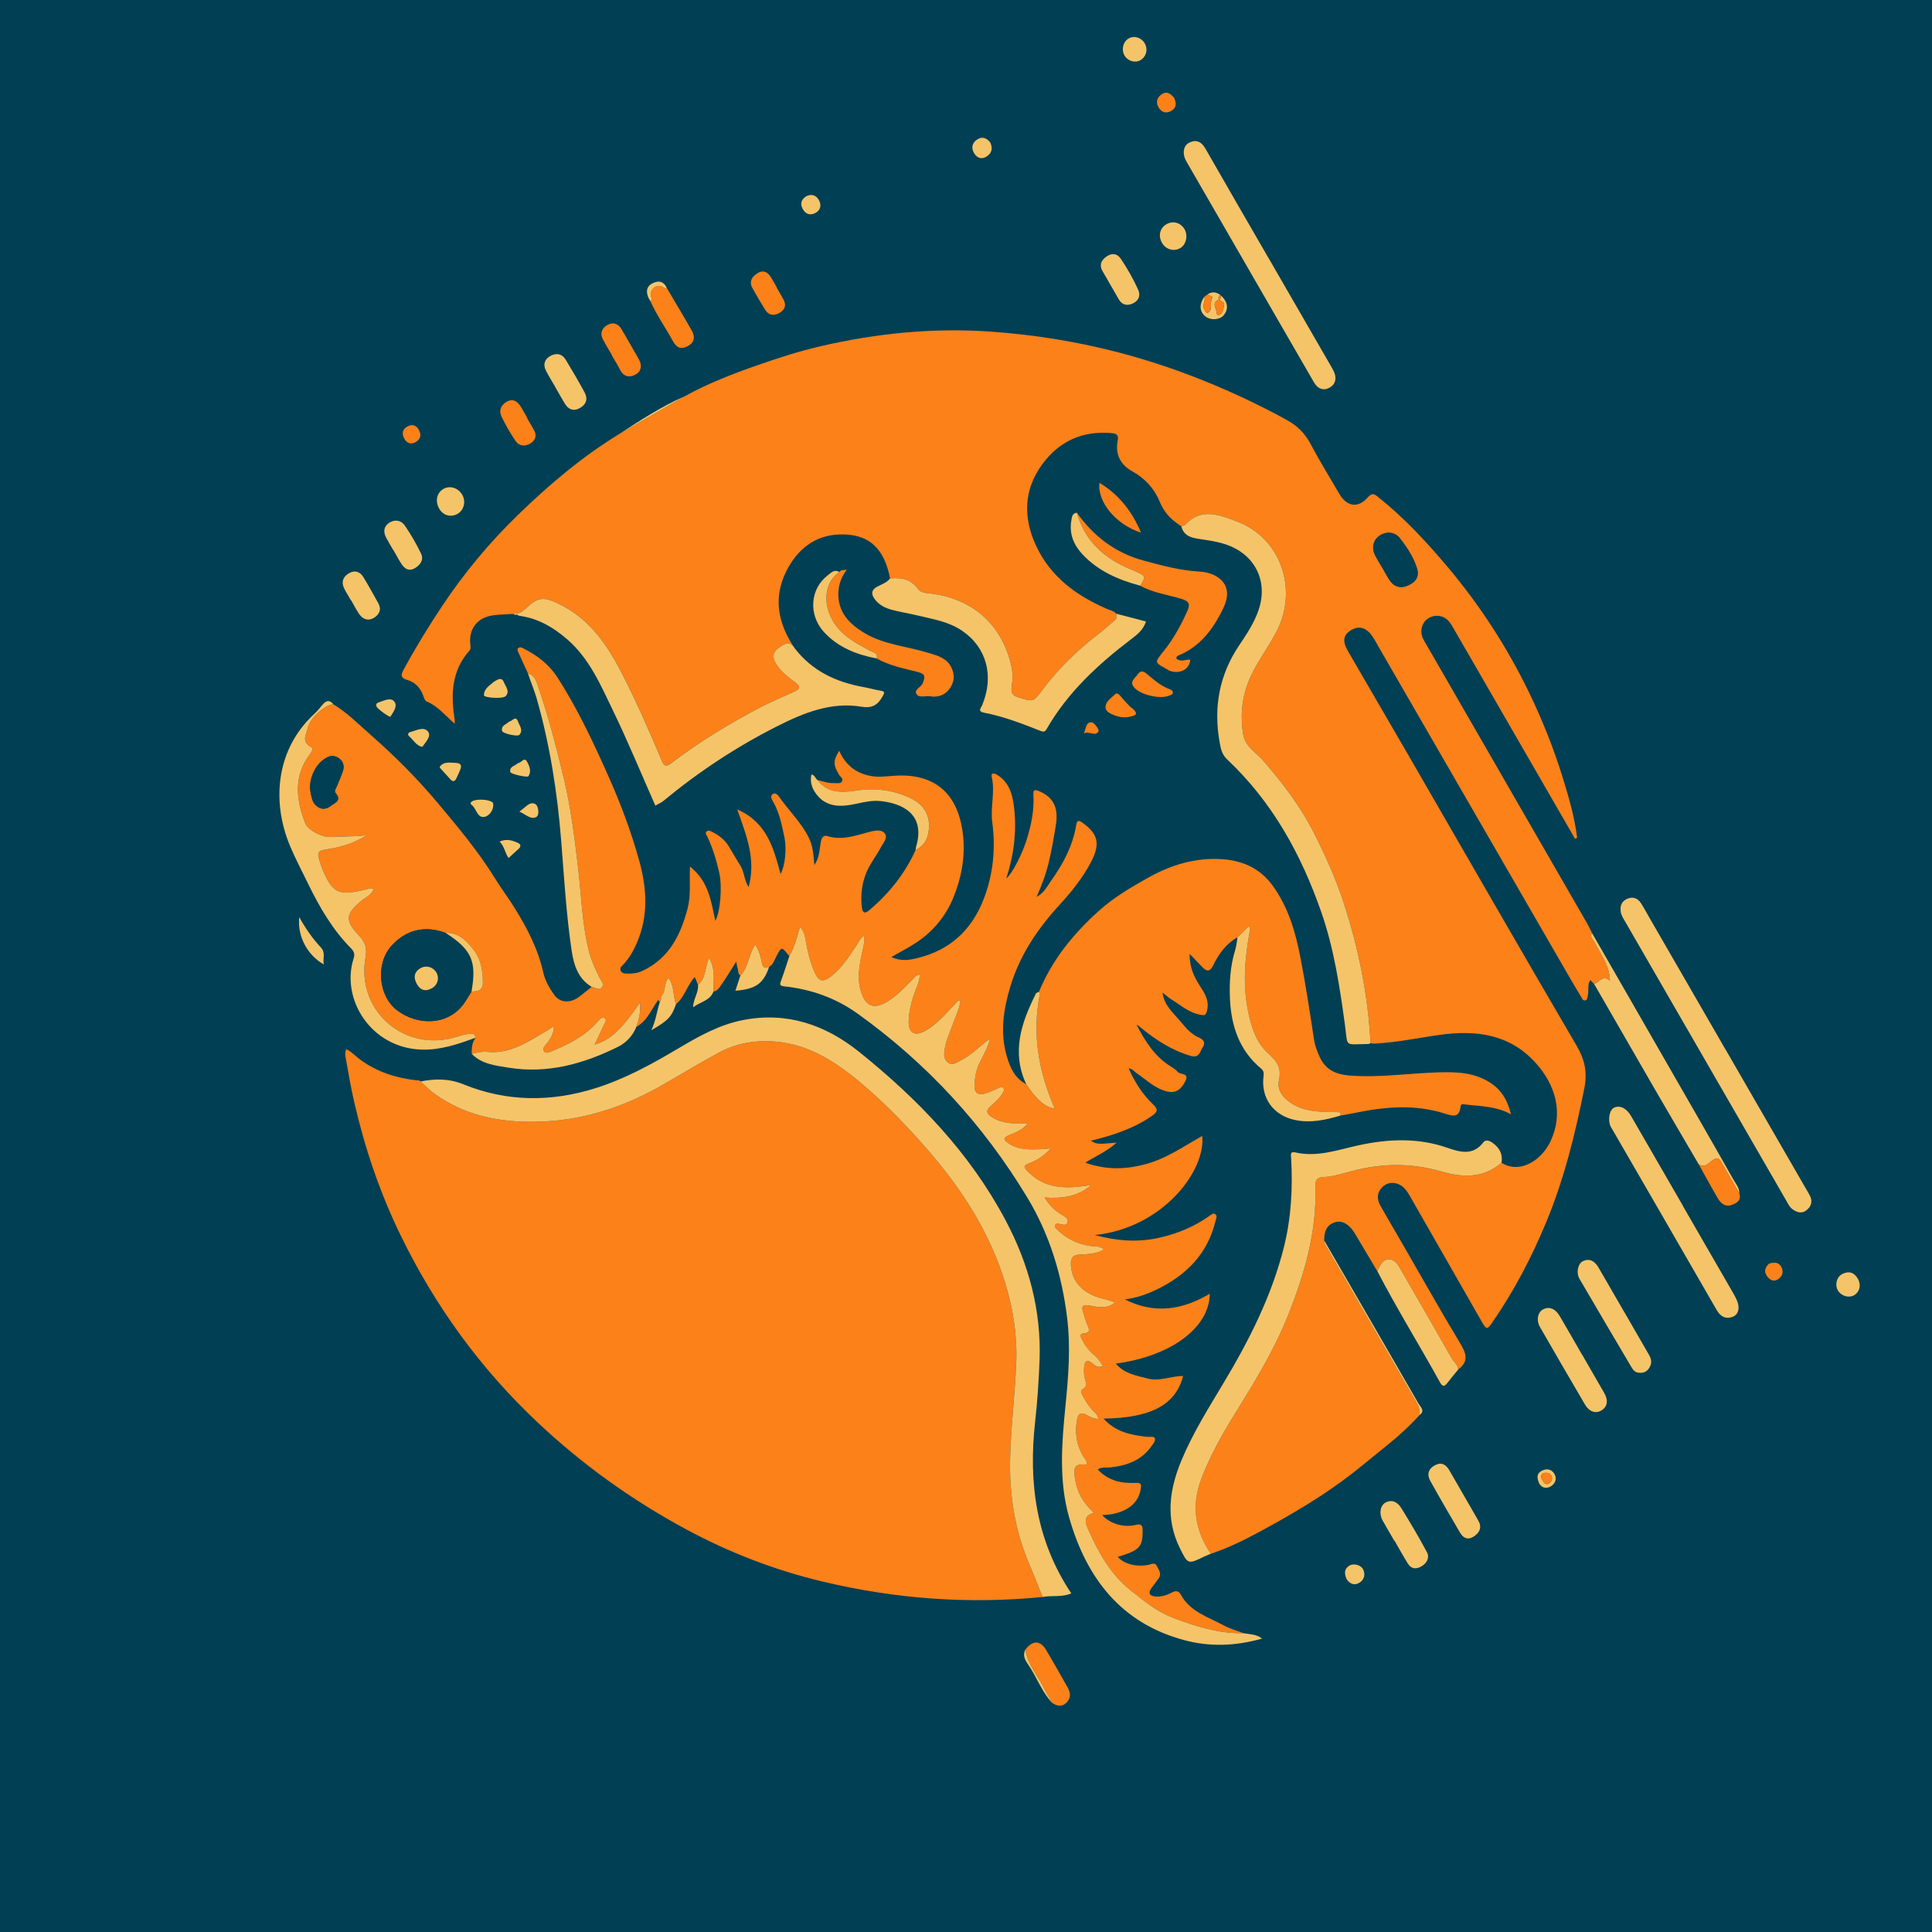 <?xml version="1.0" encoding="utf-8"?>
<!-- Generator: Adobe Illustrator 16.0.3, SVG Export Plug-In . SVG Version: 6.00 Build 0)  -->
<!DOCTYPE svg PUBLIC "-//W3C//DTD SVG 1.1//EN" "http://www.w3.org/Graphics/SVG/1.1/DTD/svg11.dtd">
<svg version="1.1" id="Layer_1" xmlns="http://www.w3.org/2000/svg" xmlns:xlink="http://www.w3.org/1999/xlink" x="0px" y="0px"
	 width="822.047px" height="822.047px" viewBox="0 0 822.047 822.047" enable-background="new 0 0 822.047 822.047"
	 xml:space="preserve">
<rect fill="#013F54" width="822.047" height="822.047"/>
<g>
	<g>
		<path fill="#FC8119" d="M678.276,418.65c-0.499-0.512-0.999-1.024-1.602-1.641c-1.419,2.107-0.538,4.477-1.085,6.593
			c-0.215,0.82-0.04,1.894-1.172,2.061c-0.898,0.136-1.216-0.761-1.581-1.366c-1.995-3.324-3.974-6.653-5.91-10.008
			c-26.575-45.992-53.141-91.991-79.716-137.984c-1.125-1.947-2.166-3.959-3.454-5.793c-2.528-3.607-5.72-4.372-8.975-2.336
			c-3.198,2-3.69,4.617-1.3,8.755c8.368,14.508,16.849,28.95,25.232,43.448c24.019,41.549,47.902,83.18,72.146,124.599
			c3.487,5.958,4.601,11.39,3.245,18.161c-3.885,19.432-8.607,38.58-16.225,56.926c-6.211,14.965-13.676,29.27-22.905,42.608
			c-2.243,3.239-2.55,3.091-4.542-0.394c-10.166-17.793-20.33-35.59-30.526-53.364c-0.737-1.288-1.581-2.585-2.639-3.603
			c-2.536-2.441-6.415-2.667-8.831-0.465c-2.554,2.326-2.748,5.221-1.104,8.139c3.067,5.444,6.261,10.815,9.385,16.225
			c8.063,13.964,15.957,28.027,24.274,41.834c2.617,4.346,4.425,7.941-0.519,11.639c-0.199-2.055-1.938-3.24-2.873-4.889
			c-7.002-12.355-14.131-24.642-21.227-36.942c-0.561-0.972-1.081-1.979-1.754-2.868c-2.326-3.091-5.595-2.842-7.423,0.535
			c-0.415,0.764-0.776,1.556-1.167,2.336c-3.168-5.316-6.354-10.625-9.5-15.952c-2.248-3.816-5.307-5.75-8.284-4.913
			c-3.916,1.107-4.854,4.193-4.82,7.813c-0.032,1.48,0.903,2.554,1.581,3.723c12.51,21.666,25.015,43.337,37.584,64.967
			c1.04,1.79,1.649,3.543,1.418,5.586c-4.334,4.758-9.019,9.064-14.088,13.102c-4.802,3.82-9.501,7.803-14.357,11.594
			c-12.231,9.535-25.521,17.338-39.113,24.705c-6.875,3.726-13.836,7.186-21.274,9.631c-6.717-9.994-8.384-20.435-3.979-31.992
			c3.721-9.767,8.777-18.762,14.232-27.551c8.294-13.369,16.565-26.837,22.414-41.397c7.114-17.714,12.544-36.056,11.84-55.536
			c-0.092-2.621,0.861-3.692,3.311-3.799c4.287-0.188,8.351-1.516,12.443-2.599c12.598-3.335,25.158-3.442,37.691,0.183
			c9.16,2.65,17.951,3.056,25.752-3.67c7.932,4.946,17.115-1.145,20.855-9.152c5.608-12.01,2.215-23.943-6.42-33.453
			c-11.072-12.197-25.325-13.943-40.645-11.832c-9.229,1.273-18.362,3.253-27.697,3.726c-0.608,0.032-1.225-0.093-1.838-0.145
			c-1.019-20.437-5.067-40.289-11.4-59.718c-3.332-10.232-7.735-19.971-12.579-29.578c-5.783-11.47-13.447-21.501-21.827-31.11
			c-2.983-3.424-7.492-5.86-8.327-10.788c-1.269-7.473-0.767-14.823,1.967-22.051c3.079-8.149,8.644-14.85,12.494-22.561
			c8.815-17.653,1.378-39.33-17.28-46.241c-7.168-2.654-15.037-6.052-21.861,1.429c-0.36,0.395-1.111,0.432-1.679,0.639
			c-0.4-0.254-0.798-0.506-1.19-0.755c0.003,0.003-0.053-0.099-0.053-0.099c-3.523-2.344-6.232-5.436-7.825-9.328
			c-2.368-5.792-6.302-10.133-11.69-13.125c-5.242-2.91-7.404-7.271-6.323-13.052c0.462-2.454-0.364-3.062-2.541-3.261
			c-12.353-1.127-22.339,3.422-29.546,13.252c-7.918,10.802-8.213,22.637-2.66,34.604c6.167,13.289,17.166,21.281,30.209,26.949
			c1.333,0.58,2.9,0.798,3.918,2.016c0.475,1.189,0.208,2.168-0.783,2.994c-2.297,1.91-4.506,3.936-6.875,5.75
			c-8.863,6.775-16.791,14.514-23.506,23.4c-4.126,5.463-3.85,5.488-10.363,3.531c-2.615-0.786-3.329-2.027-2.944-4.571
			c0.449-2.955,0.534-5.938-0.155-8.924c-3.934-17.106-15.699-27.966-33.131-30.604c-2.293-0.348-5.109-0.11-6.582-2.138
			c-3.075-4.219-7.208-4.887-11.884-4.442c-2.517-13.082-9.322-19.276-21.937-18.688c-10.288,0.477-17.56,6.472-22.11,15.41
			c-5.912,11.608-3.591,22.615,3.488,33.023c-1.967-3.236-4.156-2.08-6.539-0.408c-2.412,1.689-3.253,3.592-1.765,6.342
			c1.971,3.646,5.196,6.091,8.373,8.434c2.887,2.129,2.019,3.032-0.544,4.188c-5.105,2.313-10.296,4.486-15.236,7.119
			c-12.674,6.756-24.964,14.151-36.394,22.897c-1.611,1.237-3.146,2.425-4.34-0.43c-5.148-12.309-10.516-24.52-16.553-36.43
			c-6.955-13.715-15.243-25.984-30.466-31.953c-3.7-1.452-6.177-0.781-8.846,1.399c-1.913,1.563-3.452,3.654-6.064,4.211
			l0.261-0.058c0,0,0.054,0.261,0.053,0.258c-0.467-0.503-1-0.505-1.574-0.207c-2.952,0.19-5.935,0.182-8.854,0.615
			c-6.75,0.997-10.426,5.951-9.525,12.673c0.121,0.926,0.211,1.643-0.456,2.394c-7.58,8.526-7.911,18.609-6.245,29.126
			c0.076,0.484,0.016,0.994,0.02,1.888c-4.002-3.404-7.141-7.488-11.941-9.459c-0.719-0.292-1.14-1.589-1.468-2.503
			c-1.176-3.293-3.471-5.718-6.677-6.604c-3.362-0.932-2.633-2.592-1.55-4.587c5.025-9.253,10.52-18.215,16.354-26.979
			c9.404-14.128,20.249-27.108,32.402-38.885c13.172-12.756,27.152-24.615,42.866-34.214c9.244-5.329,18.501-10.67,27.758-16.01
			c9.967-5.524,20.55-9.601,31.272-13.348c8.816-3.082,17.691-5.942,26.813-8.045c23.754-5.48,47.726-7.885,72.118-6.186
			c18.156,1.266,36.004,4.096,53.617,8.627c23.163,5.959,45.219,14.744,66.431,25.719c2.203,1.142,4.378,2.331,6.54,3.547
			c4.111,2.309,7.241,5.439,9.518,9.708c3.875,7.272,8.179,14.321,12.35,21.435c3.217,5.481,7.938,6.216,12.094,1.521
			c1.865-2.104,2.776-1.48,4.48-0.123c10.861,8.647,20.229,18.725,29.182,29.314c13.952,16.502,25.614,34.469,34.994,53.854
			c5.633,11.638,10.439,23.682,14.275,36.09c2.61,8.441,5.104,16.883,6.146,25.672c-0.286,0.16-0.569,0.318-0.856,0.479
			c-1.118-1.941-2.238-3.877-3.357-5.816c-15.93-27.599-31.861-55.197-47.802-82.791c-0.748-1.296-1.46-2.646-2.396-3.799
			c-2.163-2.668-5.922-3.264-8.771-1.531c-2.804,1.706-3.895,5.352-2.466,8.521c0.508,1.133,1.2,2.188,1.824,3.271
			c22.724,39.407,45.449,78.816,68.16,118.227c0.746,1.295,1.357,2.664,2.023,3.989c-1.113,1.702,0.505,2.72,1.1,3.921
			c2.541,5.135,6.395,9.732,6.505,16.334C681.831,414.594,680.475,418.139,678.276,418.65z M587.982,241.316
			c0.011-0.008,0.021-0.013,0.031-0.02c1.063,1.84,2.035,3.736,3.205,5.505c2.01,3.034,4.828,3.737,8.141,2.192
			c3.372-1.574,4.645-3.959,3.453-7.526c-1.557-4.655-4.269-8.768-7.287-12.573c-2.194-2.761-6.011-2.855-8.756-0.794
			c-2.604,1.956-3.248,5.183-1.586,8.343C586.054,238.098,587.046,239.693,587.982,241.316z"/>
		<path fill="#FC8119" d="M443.615,679.499c-31.53,3.138-62.657,0.808-93.479-6.527c-20.461-4.864-39.858-12.37-58.331-22.335
			c-23.079-12.447-44.18-27.609-63.279-45.623c-24.251-22.867-43.445-49.407-58.011-79.281
			c-8.823-18.096-15.263-37.089-19.788-56.748c-1.483-6.436-2.563-12.915-3.73-19.395c-0.183-1.027-0.15-1.976,0.329-3.172
			c2.356,1.115,4.049,3.068,6.079,4.545c7.1,5.163,15.153,7.75,23.8,8.7c0.601,0.064,1.254-0.16,1.682,0.483
			c1.965,1.73,3.8,3.637,5.911,5.17c13.803,10.024,29.752,12.615,46.153,11.898c18.622-0.813,35.938-6.753,52.033-16.203
			c7.543-4.428,15.086-8.871,22.761-13.066c7.309-3.999,15.298-5.377,23.546-4.807c14.709,1.014,26.376,8.702,37.187,17.803
			c10.041,8.451,19.132,17.876,27.791,27.777c14.807,16.932,26.768,35.415,33.412,57.066c3.428,11.176,5.196,22.553,4.715,34.306
			c-0.551,13.452-2.257,26.812-2.593,40.294c-0.394,15.998,2.1,31.293,8.483,45.972
			C440.172,670.689,441.846,675.116,443.615,679.499z"/>
	</g>
	<g>
		<path fill="#FC8119" d="M335.914,406.646c-0.112-0.046-0.27-0.058-0.336-0.143c-3.081-3.836-3.004-3.798-5.377,0.688
			c-0.779,1.472-1.228,3.288-2.939,4.145c-1.835,0.969-2.693,0.228-3.084-1.64c-0.539-2.594-1.06-5.214-2.858-7.729
			c-2.813,4.288-2.819,9.55-6.284,13.104c-1.143-0.705-0.841-1.979-1.155-3c-0.293-0.94-0.43-1.93-0.633-2.898
			c-2.109,3.323-4.121,6.719-6.376,9.941c-0.795,1.135-1.594,2.578-3.292,2.779c-0.097-4.662,1.041-9.488-1.907-14.318
			c-1.773,4.089-1.213,8.625-4.67,11.432c-0.427-1.022-0.852-2.041-1.373-3.287c-3.27,3.436-4.255,8.473-7.98,11.543
			c-1.363-3.603-0.65-7.821-3.205-11.117c-2.235,2.313-0.866,6.001-3.399,8.072c-3.546,4.122-5.077,9.871-10.26,12.67
			c1.043-3.196,1.964-6.406,1.514-10.266c-7.96,11.59-12.602,15.895-19.324,17.867c1.355-2.85,2.656-5.465,3.838-8.13
			c0.456-1.04,1.752-2.386,0.275-3.259c-0.969-0.572-1.993,0.681-2.732,1.532c-5.225,6.025-12.067,9.563-19.288,12.503
			c-1.126,0.461-2.593,1.344-3.487,0.289c-1.146-1.355,0.519-2.563,1.196-3.518c1.502-2.123,2.939-4.148,2.891-7.342
			c-1.076,0.734-1.756,1.253-2.489,1.683c-8.027,4.717-15.744,10.28-25.832,9.317c-2.261-0.217-4.46,0.309-6.639,0.859
			c-0.037-2.432,0.074-4.828,1.68-6.865c-0.31-1.922-1.523-1.787-3.072-1.614c-2.622,0.293-5.018,1.345-7.54,1.915
			c-21.441,4.84-40.175-12.856-36.234-34.536c0.728-4.017-0.156-6.446-2.786-9.229c-6.122-6.484-5.723-9.221,1.04-14.825
			c1.788-1.484,4.243-2.427,5.185-4.907c-1.229-0.684-2.158-0.152-3.108,0.077c-12.26,2.938-14.596,1.718-19.229-10.055
			c-0.184-0.463-0.331-0.943-0.472-1.421c-1.381-4.68-1.192-4.926,3.667-5.707c5.75-0.926,11.212-2.674,16.19-5.864
			c-5.236,0.591-10.434,0.508-15.619,0.757c-3.242,0.153-9.354-2.841-10.521-5.833c-3.948-10.114-5.066-20.117,2.032-29.486
			c0.733-0.973,1.593-2.351,0.501-2.909c-4.338-2.217-2.102-5.425-1.429-8.266c0.986-4.167,7.127-9.667,10.81-10.02
			c5.986,3.638,10.876,8.624,16.085,13.198c10.184,8.937,19.775,18.554,28.437,28.906c8.515,10.179,17.124,20.382,24.133,31.755
			c2.609,4.235,5.625,8.241,8.256,12.432c5.421,8.635,10.17,17.709,12.429,27.811c0.813,3.627,2.652,6.756,4.754,9.667
			c2.513,3.476,7.08,3.515,10.888,0.458c1.646-1.322,3.297-2.643,4.949-3.957c1.504,0.195,3.195,1.832,4.449,0.072
			c1.028-1.442-0.516-2.773-1.135-4.075c-1.666-3.494-3.384-6.975-4.354-10.741c-3.041-11.787-3.299-23.952-4.715-35.951
			c-1.494-12.635-3.03-25.247-5.988-37.639c-3.096-12.963-6.373-25.886-10.693-38.505c-0.858-2.501-1.445-5.561-4.659-6.55
			c-1.35-2.939-2.718-5.869-4.032-8.827c-0.281-0.634-0.782-1.425,0.019-2.02c0.71-0.532,1.533-0.06,2.124,0.24
			c5.733,2.9,10.82,6.734,14.313,12.142c8.83,13.668,15.685,28.377,22.258,43.229c5.05,11.406,9.375,23.062,12.699,35.08
			c3.215,11.615,3.909,23.206-0.936,34.591c-1.447,3.399-3.258,6.646-5.823,9.382c-0.667,0.714-1.63,1.331-1.225,2.516
			c0.458,1.344,1.76,1.37,2.824,1.403c2.215,0.069,4.335-0.144,6.482-1.15c11.335-5.318,16.211-15.164,19.211-26.504
			c1.489-5.621,0.733-11.338,1.016-17.883c7.947,6.233,9.016,14.808,10.792,23.141c2.208-4.172,2.982-14.853,1.648-20.634
			c-1.208-5.226-2.708-10.338-5.024-15.197c-0.334-0.701-1.178-1.634-0.219-2.334c0.75-0.551,1.644-0.038,2.454,0.372
			c2.712,1.384,5.067,3.189,6.699,5.781c1.728,2.744,3.257,5.617,5.029,8.33c1.732,2.651,1.58,5.989,3.566,9.307
			c3.255-11.839-0.929-21.974-4.828-33.092c12.59,5.498,15.469,16.42,18.427,27.489c2.023-3.617,2.65-11.009,1.636-15.686
			c-1.134-5.239-2.102-10.507-4.883-15.228c-0.533-0.903-1.254-2.234-0.107-3.056c1.188-0.849,2.223,0.359,2.788,1.167
			c4.146,5.918,9.512,11.022,12.688,17.539c1.707,3.496,1.94,7.645,2.272,11.598c0.049-0.007,0.102-0.009,0.155-0.012
			c-0.066-0.035-0.134-0.077-0.201-0.115c2.188-2.921,2.156-6.49,2.784-9.846c0.33-1.765,1.043-3.044,2.872-2.478
			c5.961,1.852,11.501-0.08,17.094-1.612c2.455-0.674,5.486-1.461,7.092,0.26c1.785,1.918-0.59,4.355-1.625,6.318
			c-1.847,3.502-4.382,6.612-5.942,10.298c-2.026,4.792-2.603,9.723-2.042,14.892c0.318,2.938,1.546,2.771,3.281,1.293
			c8.334-7.124,15.081-15.485,19.61-25.541c4.386-2.108,5.72-6.043,5.715-10.413c-0.008-5.021-2.603-8.881-6.965-11.161
			c-7.598-3.966-15.778-4.976-24.21-3.692c-6.147,0.935-11.994,1.103-16.289-4.509c2.373,0.567,4.671,1.444,7.191,1.314
			c1.117-0.058,2.433,0.352,3.15-0.64c0.889-1.233-0.594-1.969-1.11-2.837c-2.572-4.326-2.654-5.953,0.004-10.274
			c2.921,6.643,8.106,10.184,14.939,10.911c3.412,0.366,6.932-0.313,10.404-0.393c17.891-0.428,25.901,10.316,27.415,26.02
			c0.865,9.002-0.842,17.928-4.313,26.234c-3.202,7.664-8.476,14.033-15.466,18.713c-3.208,2.145-6.671,3.9-10.749,6.256
			c4.193,2,7.823,1.226,11.045,0.447c13.715-3.295,23.07-11.854,28.149-24.942c4.11-10.597,5.206-21.688,3.699-32.882
			c-0.869-6.465,1.31-12.855-0.228-19.275c-0.357-1.484,0.652-1.842,2.086-0.998c5.343,3.141,6.778,8.447,7.419,13.926
			c1.205,10.303-0.089,20.427-3.319,30.338c2.818-2.42,6.8-10.575,8.593-16.246c2.019-6.387,3.365-12.779,2.953-19.52
			c-0.12-1.988,0.511-2.256,2.7-1.301c6.726,2.928,7.88,8.145,6.844,14.472c-0.84,5.128-1.741,10.257-2.911,15.315
			c-1.165,5.047-2.977,9.914-5.271,15.102c3.341-1.794,4.717-4.855,6.492-7.352c4.964-6.988,8.916-14.529,10.348-23.139
			c0.369-2.221,1.031-2.263,2.85-0.961c6.506,4.658,7.488,8.931,3.49,16.577c-3.535,6.759-8.281,12.657-13.395,18.224
			c-9.371,10.205-16.952,21.479-20.969,34.824c-2.948,9.801-4.458,19.819-1.4,29.924c1.422,4.7,3.42,9.144,8.171,11.572
			c4.235,6.553,8.393,10.113,12.092,10.314c-6.788-15.588-9.687-31.663-6.3-48.549c0.062-0.303-0.252-0.681-0.388-1.024
			c5.624-13.685,14.699-24.776,25.609-34.577c6.286-5.651,13.47-9.87,20.766-13.959c9.849-5.52,20.292-8.734,31.716-7.926
			c8.727,0.617,16.07,3.951,21.34,11.203c6.682,9.192,9.756,19.762,11.865,30.729c2.229,11.582,4.004,23.227,5.777,34.881
			c0.406,2.668,1.43,5.323,2.615,7.771c2.446,5.064,6.807,7.002,12.312,7.446c12.69,1.019,25.245-0.938,37.864-1.333
			c7.654-0.238,15.068-0.045,21.852,4.197c4.813,3.008,7.565,7.26,9.167,13.634c-6.56-3.533-13.04-3.384-19.368-4.151
			c-1.094-0.133-1.949-0.51-2.137,1.045c-0.526,4.396-2.869,4.033-6.325,2.909c-12.901-4.192-25.935-3.044-38.944-0.313
			c-1.938,0.406-3.892,0.717-5.843,1.074c0.22-1.441,0.219-1.438-1.463-1.468c-5.866-0.101-11.779,0.054-17.263-2.575
			c-4.503-2.165-8.432-6.084-7.457-10.641c1.232-5.75-0.712-8.282-4.609-11.832c-5.135-4.68-7.23-11.504-8.58-18.37
			c-2.159-10.972-1.283-21.858,0.676-32.735c0.164-0.912,0.75-1.896-0.381-2.883c-1.573,1.561-3.133,3.116-4.694,4.668
			c-4.9,2.709-7.988,7.076-10.353,11.915c-1.447,2.964-2.816,2.573-4.668,0.665c-1.64-1.688-3.266-3.383-5.342-5.541
			c-0.11,5.613,1.92,9.881,4.557,13.912c2.072,3.164,3.898,6.195,2.816,10.359c-0.528,2.032-1.127,1.889-2.74,1.617
			c-4.854-0.814-8.385-4.028-12.325-6.493c-1.364-0.853-2.579-1.944-3.839-2.911c0.719,5.621,4.473,8.359,8.754,13.557
			c1.858,2.26,4.041,4.419,6.895,5.631c1.946,0.829,2.705,2.26,1.418,4.152c-1.195,1.752-1.422,4.621-4.985,3.59
			c-8.062-2.331-14.866-6.75-21.257-11.973c-0.574-0.469-1.134-0.957-1.859-1.294c3.596,6.955,7.664,13.505,14.582,17.761
			c1.048,0.645,2.143,1.35,2.902,2.285c1.073,1.328,5.076,0.281,3.281,3.914c-1.993,4.031-4.527,5.26-7.932,4.393
			c-5.139-1.313-8.756-5.011-12.929-7.84c-0.979-0.661-1.634-1.843-3.291-1.943c2.604,5.8,5.836,10.928,10.278,15.197
			c2.059,1.977,2.436,3.059-0.334,4.985c-7.825,5.437-16.632,8.313-25.992,10.597c2.599,1.523,2.599,1.523,10.928,0.81
			c-3.959,3.623-8.515,5.529-13.327,8.521c9.296,3.297,17.737,2.877,26.401,0.42c8.561-2.425,15.694-7.504,23.365-11.789
			c1.527,15.19-17.215,39.262-45.722,42.168c9.659,2.578,18.452,3.178,27.509,1.129c7.635-1.729,14.628-4.631,21.021-9.097
			c0.791-0.552,1.781-1.533,2.657-0.987c1.116,0.697,0.404,2.021,0.158,3.035c-3.336,13.867-12.339,22.922-24.794,28.986
			c-4.339,2.113-8.856,3.742-13.755,4.289c12.435,6.342,24.397,4.604,36.116-2.396c-0.09,14.454-16.469,26.602-39.978,29.732
			c3.788,4.432,8.814,5.062,13.525,6.344c5.126,1.396,10.008-1.127,15.108-1.061c-3.104,12.222-13.617,17.873-33.846,18.113
			c5.049,5.645,11.508,6.955,18.197,7.733c1.209,0.14,3.096-0.217,3.492,0.403c0.738,1.163-0.498,2.449-1.259,3.547
			c-4.25,6.129-10.528,8.34-17.561,9.096c-1.681,0.179-3.468-0.299-5.362,0.838c4.488,4.816,10.087,6.037,15.983,5.746
			c2.505-0.121,2.659,0.461,2.356,2.52c-0.902,6.215-6.121,10.265-14.482,11.061c-0.605,0.059-1.216,0.069-1.947,0.107
			c3.239,3.614,9.003,5.426,14.129,4.217c2.345-0.55,3.119-0.127,3.108,2.383c-0.034,7.021-1.197,8.344-10.605,11.182
			c2.638,3.045,8.011,4.447,13.166,3.381c1.282-0.264,2.634-1.254,3.525,0.596c0.795,1.643,2.104,3.235,0.739,5.165
			c-1.007,1.422-2.111,2.769-3.115,4.194c-1.407,2.004-0.934,3.254,1.57,3.509c2.577,0.261,4.947-0.497,7.184-1.685
			c1.588-0.844,2.869-0.766,3.775,0.917c3.939,7.304,11.6,9.479,18.193,13.061c2.676,1.453,5.697,2.267,8.564,3.372
			c-10.635,0.221-20.538-2.926-30.293-6.658c-6.742-2.578-12.276-7.172-17.807-11.561c-8.503-6.751-13.704-16.092-18.022-25.833
			c-0.97-2.192-2.594-5.714,1.867-6.991c0.601-0.067,0.726-0.248,0.143-0.597c-4.124-3.731-6.751-8.323-7.636-13.812
			c-0.917-5.668-0.174-6.537,4.994-6.385c0.085-1.651-1.147-2.681-1.852-3.941c-2.666-4.771-3.28-9.875-2.305-15.18
			c0.409-2.232,1.496-3.363,3.953-1.956c1.447,0.828,3.003,1.644,5.036,1.7c-0.152-1.793-1.329-2.614-2.237-3.518
			c-1.892-1.884-3.229-4.119-4.432-6.455c-0.441-0.857-1.173-1.988,0.039-2.636c2.033-1.095,1.457-2.64,1.021-4.195
			c-0.479-1.714-0.521-3.454-0.396-5.2c0.188-2.68,1.389-3.46,3.563-1.6c1.288,1.1,2.484,2.031,4.412,1.1
			c-1.114-1.896-2.34-3.531-3.986-4.902c-2.131-1.774-3.749-4.008-4.963-6.494c-0.412-0.842-1.054-2.277,0.447-2.405
			c3.951-0.339,2.412-2.345,1.62-4.331c-0.594-1.497-0.966-3.087-1.474-4.624c-0.941-2.837-0.143-3.497,2.838-2.916
			c3.529,0.688,7.271,1.457,10.701-1.323c-2.186-0.997-4.502-1.332-6.702-2.029c-7.562-2.399-11.547-7.055-12.046-13.607
			c-0.226-2.971,0.446-4.684,3.928-4.805c3.445-0.119,7.006-0.271,10.125-2.157l-0.008,0.029c-1.719-1.618-3.98-1.229-6.015-1.542
			c-5.37-0.821-9.979-3.077-13.842-6.863c-0.514-0.504-1.256-1.059-0.96-1.881c0.32-0.881,1.199-0.736,1.927-0.59
			c1.212,0.244,2.841,0.885,3.336-0.508c0.604-1.691-1.126-2.643-2.368-3.372c-2.947-1.726-5.293-3.976-7.353-7.352
			c7.286,0.519,13.815-0.327,19.377-4.911c-0.222-0.182-0.328-0.334-0.403-0.322c-0.741,0.111-1.477,0.285-2.217,0.381
			c-8.385,1.088-16.426,0.859-23.113-5.451c-2.926-2.758-3.01-3.205,0.642-4.625c3.138-1.219,5.683-3.115,8.401-6.004
			c-1.696,0.167-2.669,0.324-3.646,0.354c-4.994,0.149-10.025,0.533-14.469-2.549c-1.97-1.369-2.462-2.236,0.309-3.396
			c2.715-1.139,5.685-2.125,7.978-5.059c-1.806,0.037-3.044,0.104-4.279,0.078c-3.909-0.078-7.685-0.529-11.102-2.769
			c-2.286-1.499-2.492-2.771-0.418-4.618c1.947-1.737,3.97-3.453,5.253-5.807c0.364-0.67,0.707-1.391,0-2.025
			c-0.561-0.502-1.181-0.15-1.743,0.082c-1.847,0.754-3.643,1.659-5.536,2.275c-3.275,1.059-5.021-0.07-4.857-3.395
			c0.15-3.076,0.614-6.131,1.938-9.041c1.492-3.285,3.56-6.355,4.724-10.799c-1.376,0.994-2.003,1.375-2.549,1.85
			c-3.196,2.799-6.433,5.59-10.204,7.561c-1.532,0.797-3.434,2.149-5.239,0.728c-1.749-1.382-1.694-3.47-1.378-5.532
			c0.593-3.875,2.287-7.378,3.59-11.014c1.158-3.229,2.808-6.316,3.126-9.838c-1.21-0.17-1.476,0.678-1.972,1.189
			c-4.077,4.195-7.756,8.826-12.998,11.74c-4.514,2.508-7.229,0.925-7.029-4.316c0.141-3.621,0.941-7.158,2.064-10.629
			c0.936-2.904,2.544-5.639,2.672-9.006c-1.695,0.118-2.324,1.299-3.158,2.131c-3.352,3.354-6.545,6.896-10.66,9.38
			c-5.747,3.47-9.33,2.041-11.272-4.395c-1.492-4.96-0.809-9.885,0.158-14.796c0.557-2.846,1.647-5.611,1.182-8.844
			c-1.805,1.217-2.4,2.92-3.35,4.338c-3.203,4.771-6.245,9.66-10.969,13.169c-3.077,2.285-4.847,1.98-6.481-1.471
			c-2.1-4.436-3.148-9.199-4.013-14.003c-0.321-1.805-0.519-3.641-2.421-5.811C339.019,398.934,338.072,403.047,335.914,406.646z
			 M189.589,396.928c-8.791-3.256-16.691-1.337-22.854,5.328c-7.072,7.643-5.779,21.49,2.207,27.604
			c8.514,6.514,21.716,6.779,28.572-3.021c1.122-1.604,2.082-3.314,3.117-4.976c2.64,0.03,4.809-0.38,4.818-3.831
			c0.015-5.086-0.83-9.976-4.018-14.012C198.45,400.237,195.078,396.706,189.589,396.928z M138.646,322.563
			c-4.598,2.581-7.592,9.384-6.489,14.66c0.403,1.932,0.651,3.946,2.241,5.439c2.12,1.988,4.424,1.805,6.432,0.19
			c1.549-1.245,4.792-2.207,2.013-5.354c-0.869-0.986,0.195-2.126,0.581-3.137c0.793-2.085,1.734-4.114,2.463-6.221
			c0.779-2.252,0.128-4.276-1.789-5.604C142.308,321.297,140.318,321.469,138.646,322.563z"/>
		<path fill="#F5C469" d="M443.615,679.499c-1.77-4.383-3.443-8.812-5.329-13.144c-6.384-14.678-8.88-29.976-8.483-45.973
			c0.332-13.479,2.037-26.84,2.59-40.295c0.48-11.753-1.283-23.125-4.713-34.305c-6.646-21.65-18.605-40.131-33.41-57.063
			c-8.661-9.906-17.754-19.33-27.793-27.782c-10.812-9.099-22.477-16.785-37.187-17.801c-8.249-0.566-16.238,0.807-23.547,4.806
			c-7.674,4.196-15.217,8.638-22.76,13.065c-16.092,9.45-33.412,15.393-52.033,16.203c-16.402,0.721-32.35-1.874-46.153-11.899
			c-2.109-1.529-3.945-3.435-5.912-5.169c6.214-1.161,11.992-1.346,18.342,1.238c18.308,7.448,37.139,7.593,56.061,1.653
			c12.613-3.959,24.045-10.252,35.322-16.942c8.696-5.161,17.478-10.119,27.592-12.077c18.692-3.622,35.029,2.048,49.342,13.539
			c25.037,20.102,47.084,42.983,62.315,71.656c9.877,18.596,15.232,38.389,14.456,59.569c-0.323,8.745-0.912,17.507-1.88,26.207
			c-2.889,25.94,0.399,50.541,15.396,72.989C451.672,679.738,447.518,678.727,443.615,679.499z"/>
		<path fill="#F5C469" d="M335.914,406.646c2.158-3.599,3.105-7.712,4.479-12.278c1.901,2.17,2.101,4.01,2.424,5.813
			c0.86,4.803,1.909,9.568,4.009,13.999c1.635,3.453,3.406,3.759,6.478,1.475c4.727-3.511,7.77-8.399,10.971-13.17
			c0.951-1.419,1.547-3.12,3.351-4.339c0.463,3.231-0.623,5.998-1.182,8.842c-0.965,4.914-1.651,9.84-0.158,14.798
			c1.943,6.437,5.526,7.864,11.27,4.396c4.115-2.483,7.309-6.023,10.663-9.38c0.834-0.833,1.463-2.014,3.156-2.132
			c-0.125,3.367-1.738,6.104-2.674,9.009c-1.119,3.468-1.922,7.003-2.061,10.626c-0.199,5.242,2.515,6.825,7.025,4.318
			c5.245-2.914,8.924-7.548,13.002-11.744c0.492-0.509,0.761-1.356,1.971-1.186c-0.318,3.521-1.971,6.607-3.126,9.837
			c-1.302,3.636-2.997,7.14-3.589,11.013c-0.32,2.066-0.373,4.151,1.375,5.531c1.807,1.424,3.711,0.074,5.239-0.727
			c3.772-1.97,7.011-4.761,10.206-7.559c0.545-0.477,1.173-0.858,2.549-1.85c-1.161,4.443-3.231,7.516-4.724,10.797
			c-1.321,2.912-1.785,5.968-1.938,9.042c-0.161,3.323,1.581,4.456,4.858,3.394c1.891-0.615,3.688-1.52,5.532-2.275
			c0.567-0.23,1.187-0.586,1.747-0.082c0.705,0.635,0.361,1.355-0.001,2.026c-1.284,2.354-3.308,4.069-5.253,5.806
			c-2.077,1.85-1.869,3.12,0.419,4.62c3.417,2.237,7.196,2.692,11.101,2.766c1.238,0.026,2.474-0.041,4.281-0.075
			c-2.297,2.933-5.268,3.918-7.981,5.056c-2.771,1.162-2.277,2.028-0.304,3.399c4.439,3.084,9.473,2.697,14.467,2.546
			c0.978-0.028,1.95-0.185,3.643-0.352c-2.717,2.889-5.26,4.786-8.397,6.004c-3.652,1.42-3.567,1.865-0.642,4.625
			c6.687,6.309,14.727,6.54,23.111,5.448c0.743-0.094,1.477-0.266,2.214-0.379c0.081-0.012,0.186,0.141,0.409,0.322
			c-5.563,4.582-12.096,5.432-19.379,4.914c2.061,3.372,4.402,5.623,7.352,7.35c1.244,0.73,2.975,1.679,2.371,3.373
			c-0.496,1.391-2.125,0.752-3.336,0.508c-0.729-0.147-1.609-0.293-1.928,0.588c-0.298,0.822,0.445,1.378,0.96,1.881
			c3.865,3.785,8.471,6.045,13.841,6.865c2.034,0.31,4.297-0.075,6.016,1.54l0.008-0.03c-3.122,1.889-6.681,2.042-10.124,2.16
			c-3.484,0.117-4.157,1.833-3.933,4.805c0.501,6.549,4.487,11.205,12.051,13.605c2.2,0.7,4.514,1.035,6.701,2.029
			c-3.432,2.779-7.173,2.014-10.701,1.322c-2.982-0.58-3.779,0.081-2.842,2.92c0.51,1.533,0.883,3.123,1.479,4.621
			c0.789,1.99,2.331,3.992-1.621,4.331c-1.502,0.13-0.859,1.563-0.45,2.405c1.216,2.487,2.831,4.718,4.964,6.49
			c1.647,1.373,2.872,3.012,3.99,4.906c-1.932,0.934-3.129,0.002-4.413-1.1c-2.176-1.863-3.377-1.079-3.565,1.6
			c-0.125,1.743-0.082,3.484,0.396,5.201c0.436,1.554,1.013,3.102-1.022,4.193c-1.207,0.648-0.477,1.779-0.034,2.639
			c1.202,2.334,2.538,4.572,4.429,6.452c0.906,0.907,2.086,1.728,2.24,3.519c-2.033-0.057-3.591-0.871-5.039-1.702
			c-2.455-1.405-3.543-0.272-3.955,1.959c-0.974,5.305-0.359,10.404,2.307,15.18c0.705,1.262,1.938,2.289,1.85,3.938
			c-5.166-0.15-5.907,0.721-4.991,6.387c0.885,5.488,3.511,10.079,7.635,13.813c-0.052,0.198-0.101,0.398-0.142,0.6
			c-4.462,1.273-2.839,4.795-1.868,6.988c4.319,9.742,9.521,19.084,18.023,25.831c5.53,4.392,11.062,8.981,17.804,11.563
			c9.759,3.73,19.661,6.878,30.295,6.657c2.494,0.491,5.193,0.276,7.814,2.268c-11.293,3.201-22.255,3.577-33.079,0.677
			c-26.961-7.216-41.613-26.373-48.985-52.051c-4.5-15.677-3.201-31.67-1.603-47.629c1.243-12.426,2.241-24.871,0.725-37.356
			c-2.216-18.196-7.421-35.474-16.905-51.208c-18.734-31.07-42.848-57.293-72.363-78.409c-9.175-6.563-19.664-10.311-30.93-11.513
			c-2.143-0.232-2.176-0.75-1.522-2.496C333.667,413.736,334.742,410.172,335.914,406.646z"/>
		<path fill="#F5C469" d="M638.879,494.749c-7.801,6.724-16.59,6.319-25.75,3.669c-12.535-3.626-25.096-3.518-37.695-0.184
			c-4.092,1.084-8.155,2.412-12.441,2.602c-2.45,0.105-3.403,1.177-3.311,3.795c0.701,19.484-4.726,37.826-11.838,55.536
			c-5.854,14.562-14.121,28.028-22.416,41.399c-5.455,8.789-10.51,17.784-14.231,27.548c-4.405,11.562-2.738,22,3.979,31.995
			c-0.914,0.387-1.83,0.774-2.746,1.166l0.032-0.016c-7.05,3.422-7.005,3.4-10.446-3.545c-6.194-12.51-4.487-24.879,0.614-37.172
			c4.804-11.574,11.429-22.175,17.853-32.875c10.964-18.261,20.555-37.118,25.787-57.94c3.135-12.472,3.809-25.115,3.101-37.885
			c-0.073-1.285-0.608-3.047,1.783-2.497c9.238,2.123,17.851-1.039,26.64-2.972c12.732-2.798,25.42-3.386,38.03,0.989
			c5.364,1.857,10.905,3.492,15.321-2.303c0.953-1.25,2.498-0.77,3.748,0.08C637.944,488.215,639.494,490.979,638.879,494.749z"/>
		<path fill="#F5C469" d="M502.639,223.909c0.569-0.208,1.321-0.246,1.679-0.639c6.826-7.478,14.697-4.081,21.862-1.429
			c18.658,6.913,26.096,28.592,17.281,46.243c-3.849,7.709-9.415,14.407-12.496,22.56c-2.728,7.227-3.234,14.578-1.965,22.051
			c0.835,4.928,5.342,7.365,8.326,10.789c8.38,9.61,16.042,19.641,21.828,31.11c4.846,9.607,9.249,19.345,12.581,29.581
			c6.332,19.427,10.378,39.277,11.398,59.717c-0.353,0.112-0.705,0.324-1.061,0.326c-10.27,0.08-8.483,1.6-9.781-7.9
			c-2.228-16.33-4.667-32.629-10.104-48.242c-8.561-24.576-20.869-46.947-40.082-64.977c-2.241-2.099-2.705-4.715-3.179-7.367
			c-2.622-14.763-0.16-28.508,8.284-41.079c3.196-4.755,6.395-9.524,8.283-15.031c4.098-11.936-1.148-23.155-12.908-27.61
			c-4.135-1.568-8.459-2.105-12.77-2.758C506.441,228.744,503.544,227.697,502.639,223.909z"/>
		<path fill="#F5C469" d="M219.781,261.227c2.61-0.559,4.148-2.65,6.063-4.212c2.668-2.18,5.146-2.851,8.844-1.399
			c15.223,5.97,23.514,18.238,30.469,31.955c6.037,11.909,11.403,24.118,16.552,36.427c1.193,2.857,2.727,1.667,4.34,0.433
			c11.43-8.746,23.721-16.144,36.395-22.896c4.94-2.635,10.129-4.807,15.236-7.12c2.561-1.159,3.431-2.06,0.543-4.187
			c-3.177-2.344-6.401-4.792-8.374-8.436c-1.489-2.752-0.645-4.655,1.766-6.343c2.384-1.671,4.571-2.828,6.539,0.408
			c7.397,9.617,17.562,14.378,29.242,16.477c2.454,0.44,4.862,1.151,7.318,1.558c2.006,0.335,1.641,0.904,0.824,2.383
			c-2.051,3.698-4.371,5.188-9.066,4.417c-12.944-2.131-24.636,2.684-35.844,8.343c-17.289,8.729-33.387,19.362-48.325,31.723
			c-0.919,0.76-2.083,1.23-3.458,2.025c-5.969-13.493-11.602-27.167-18.026-40.455c-5.241-10.835-10.005-22.11-19.489-30.313
			c-5.833-5.045-12.231-8.824-19.981-9.938C220.684,261.979,220.15,261.79,219.781,261.227z"/>
		<path fill="#F5C469" d="M378.71,246.112c4.678-0.445,8.812,0.222,11.883,4.444c1.474,2.023,4.287,1.787,6.583,2.134
			c17.433,2.641,29.197,13.498,33.132,30.607c0.688,2.982,0.603,5.965,0.154,8.921c-0.383,2.545,0.328,3.784,2.945,4.571
			c6.514,1.957,6.238,1.933,10.362-3.53c6.716-8.888,14.642-16.623,23.507-23.4c2.37-1.816,4.576-3.84,6.873-5.752
			c0.99-0.824,1.258-1.805,0.785-2.99c4.173,1.092,8.345,2.185,12.676,3.32c-1.09,3.473-3.684,5.538-6.174,7.428
			c-14.211,10.789-27.148,22.736-36.15,38.405c-0.75,1.31-1.479,1.149-2.73,0.653c-7.768-3.074-15.577-6.083-23.814-7.665
			c-2.939-0.563-1.355-1.963-0.861-3.148c5.205-12.445,1.944-24.65-8.576-31.775c-5.729-3.882-12.459-4.92-18.986-6.479
			c-3.516-0.841-7.095-1.418-10.594-2.319c-3.059-0.785-5.856-2.146-7.738-4.88c-1.405-2.045-1.134-3.691,1.101-4.953
			C375.025,248.608,377.292,248.021,378.71,246.112z"/>
		<path fill="#F5C469" d="M734.235,446.59c11.364,19.684,22.729,39.367,34.091,59.049c0.625,1.081,1.295,2.144,1.838,3.266
			c1.15,2.371,0.48,4.41-1.463,5.992c-1.961,1.592-3.958,1.034-5.857-0.268c-1.404-0.961-2.059-2.479-2.866-3.876
			c-22.796-39.471-45.589-78.942-68.372-118.421c-0.807-1.398-1.742-2.742-1.998-4.403c-0.391-2.526,0.43-4.515,2.806-5.519
			c2.38-1.006,4.446-0.261,5.824,1.911c1.397,2.212,2.638,4.53,3.948,6.804c10.674,18.49,21.354,36.982,32.031,55.477
			C734.224,446.597,734.229,446.594,734.235,446.59z"/>
		<path fill="#F5C469" d="M141.8,299.633c-3.685,0.348-9.825,5.846-10.81,10.018c-0.674,2.843-2.911,6.047,1.43,8.266
			c1.087,0.556,0.23,1.937-0.503,2.909c-7.097,9.367-5.98,19.371-2.032,29.483c1.166,2.994,7.278,5.986,10.521,5.834
			c5.184-0.246,10.384-0.166,15.617-0.754c-4.975,3.187-10.438,4.937-16.188,5.862c-4.86,0.779-5.047,1.026-3.669,5.706
			c0.142,0.477,0.29,0.959,0.472,1.424c4.635,11.772,6.97,12.99,19.229,10.053c0.952-0.229,1.878-0.761,3.108-0.077
			c-0.942,2.48-3.394,3.424-5.185,4.908c-6.762,5.604-7.16,8.343-1.042,14.823c2.633,2.787,3.516,5.212,2.789,9.229
			c-3.939,21.68,14.792,39.378,36.234,34.536c2.525-0.567,4.918-1.617,7.541-1.915c1.548-0.174,2.76-0.309,3.068,1.614
			c-7.388,2.654-14.747,5.256-22.809,5.051c-21.796-0.557-34.629-21.592-29.13-38.703c0.526-1.635,0.423-2.866-1.007-4.313
			c-7.85-7.92-13.363-17.364-18.24-27.372c-2.595-5.329-5.377-10.558-7.695-16.045c-8.272-19.592-5.77-41.7,10.237-56.424
			c1.361-1.252,2.507-2.741,3.725-4.144C138.934,297.915,140.364,297.861,141.8,299.633z"/>
		<path fill="#F5C469" d="M539.896,110.035c8.748,15.154,17.5,30.31,26.245,45.467c0.501,0.865,1.015,1.729,1.429,2.637
			c1.275,2.797,0.727,5.381-1.905,6.818c-2.688,1.469-5.042,0.402-6.599-2.297c-5.868-10.18-11.761-20.346-17.637-30.519
			c-11.939-20.675-23.875-41.354-35.811-62.028c-0.438-0.76-0.9-1.508-1.266-2.299c-1.36-2.943-0.666-6.043,1.787-7.177
			c3.055-1.406,5.135-0.229,6.768,2.628c8.937,15.621,17.97,31.191,26.969,46.78C539.883,110.043,539.89,110.039,539.896,110.035z"
			/>
		<path fill="#FC8119" d="M458.198,218.166c7.129,10.051,16.448,17.135,28.407,20.35c7.816,2.102,15.656,4.284,23.809,4.688
			c5.414,0.267,10.096,2.952,11.311,6.955c1.122,3.69-0.428,7.082-2.005,10.196c-3.924,7.744-9.105,14.415-17.324,18.132
			c-0.728,0.328-1.729,0.461-1.93,1.625c1.82,1.801,3.986,0.416,5.97,0.563c-0.18,3.543-3.348,5.784-7.231,5.126
			c-0.603-0.103-1.247-0.229-1.768-0.525c-6.419-3.652-6.477-2.979-2.12-8.457c4.109-5.167,7.257-10.928,9.951-16.98
			c1.408-3.16,0.213-4.176-2.532-5.009c-5.872-1.789-12.081-2.552-17.548-5.612c2.396-4.09,2.4-4.094-2.161-6.139
			c-1.253-0.563-2.532-1.056-3.78-1.623C468.866,236.735,461.34,229.432,458.198,218.166z"/>
		<path fill="#F5C469" d="M716.103,513.213c7.055,12.219,14.116,24.438,21.16,36.664c0.624,1.082,1.229,2.18,1.732,3.318
			c1.412,3.152,0.785,6.089-1.714,7.07c-3.032,1.193-5.26-0.119-6.813-2.809c-8.176-14.169-16.35-28.343-24.533-42.507
			c-6.684-11.569-13.38-23.132-20.074-34.697c-0.188-0.325-0.421-0.624-0.576-0.964c-1.277-2.785-0.476-7.07,1.477-7.979
			c2.488-1.156,5.285,0.178,7.27,3.602c7.387,12.748,14.743,25.516,22.112,38.277C716.127,513.198,716.116,513.205,716.103,513.213z
			"/>
		<path fill="#F5C469" d="M678.276,418.65c2.198-0.512,3.555-4.057,6.723-1.385c-0.109-6.601-3.964-11.199-6.504-16.332
			c-0.595-1.203-2.214-2.221-1.1-3.924c14.823,25.791,29.646,51.566,44.454,77.352c5.227,9.1,10.448,18.201,15.596,27.348
			c1.078,1.914,2.694,3.652,2.618,6.085c-2.558-4.415-5.157-8.803-7.642-13.259c-1.021-1.832-1.941-2.145-3.767-0.833
			c-1.666,1.194-3.28,3.444-5.883,1.666c-6.106-10.444-12.249-20.865-18.314-31.331C695.702,448.926,687.002,433.779,678.276,418.65
			z"/>
		<path fill="#F5C469" d="M224.636,286.509c3.211,0.991,3.801,4.05,4.657,6.553c4.32,12.616,7.6,25.539,10.695,38.502
			c2.958,12.392,4.493,25.003,5.987,37.639c1.418,11.999,1.675,24.167,4.717,35.951c0.971,3.767,2.689,7.245,4.354,10.743
			c0.621,1.3,2.164,2.627,1.135,4.072c-1.254,1.766-2.946,0.123-4.45-0.072c-5.834-3.527-7.613-9.406-8.519-15.517
			c-2.292-15.446-3.188-31.04-4.429-46.589c-1.641-20.568-4.787-40.864-10.468-60.705
			C227.297,293.536,225.785,290.065,224.636,286.509z"/>
		<path fill="#FC8119" d="M357.114,243.41c0.665-0.947,1.686-0.806,3.171-1.005c-2.117,2.901-3.296,5.829-3.528,9.04
			c-0.652,8.989,4.801,14.317,11.723,18.275c7.865,4.497,17.022,5.253,25.569,7.793c2.854,0.849,5.756,1.525,8.199,3.342
			c2.772,2.057,4.241,6.301,3.243,9.285c-1.362,4.084-4.232,6.265-8.303,6.291c-0.36,0.002-0.718-0.102-1.077-0.156
			c-2.051-0.321-4.9,0.745-6.008-0.745c-1.559-2.093,1.881-3.044,2.562-4.931c0.934-2.587,1.229-3.818-2.124-4.672
			c-5.938-1.514-12.051-2.666-17.505-5.742c0.638-2.377-1.41-2.548-2.73-3.248c-6.265-3.332-12.548-6.637-16.179-13.197
			C349.878,256.08,351.167,247.34,357.114,243.41z"/>
		<path fill="#F5C469" d="M526.547,398.835c1.562-1.553,3.121-3.108,4.692-4.669c1.129,0.988,0.543,1.972,0.378,2.883
			c-1.956,10.876-2.83,21.764-0.672,32.736c1.35,6.865,3.445,13.691,8.581,18.369c3.899,3.547,5.843,6.08,4.608,11.832
			c-0.974,4.556,2.951,8.476,7.455,10.641c5.485,2.63,11.397,2.475,17.264,2.574c1.684,0.031,1.681,0.027,1.465,1.469
			c-6.262,1.866-12.576,3.242-19.158,1.904c-9.342-1.898-14.773-9.373-13.53-18.748c0.179-1.369,0.038-2.25-1.112-3.214
			c-9.166-7.671-12.642-17.972-13.179-29.487c-0.33-7.082,0.116-14.117,2.243-20.971
			C526.109,402.443,526.235,400.612,526.547,398.835z"/>
		<path fill="#F5C469" d="M200.705,448.424c2.18-0.553,4.383-1.078,6.641-0.863c10.087,0.967,17.805-4.599,25.83-9.315
			c0.735-0.43,1.412-0.95,2.49-1.679c0.048,3.189-1.389,5.215-2.891,7.336c-0.678,0.955-2.341,2.165-1.195,3.521
			c0.893,1.054,2.36,0.17,3.488-0.288c7.222-2.941,14.062-6.477,19.286-12.503c0.738-0.851,1.764-2.105,2.735-1.532
			c1.472,0.869,0.18,2.215-0.279,3.258c-1.181,2.666-2.48,5.28-3.837,8.125c6.723-1.968,11.366-6.274,19.322-17.861
			c0.451,3.857-0.466,7.068-1.512,10.264c-1.567,3.83-4.299,6.782-7.885,8.555c-14.635,7.247-29.969,11.514-46.441,8.854
			C210.935,453.402,205.042,452.813,200.705,448.424z"/>
		<path fill="#F5C469" d="M586.029,540.854c0.391-0.78,0.754-1.571,1.166-2.335c1.828-3.378,5.097-3.629,7.424-0.535
			c0.676,0.889,1.191,1.896,1.756,2.866c7.091,12.304,14.223,24.589,21.223,36.942c0.936,1.649,2.673,2.838,2.877,4.891
			c-1.557,1.918-3.15,3.829-4.672,5.791c-1.32,1.7-2.104,1.493-3.147-0.392C603.895,572.275,594.395,556.884,586.029,540.854z"/>
		<path fill="#F5C469" d="M690.993,558.044c3.56,6.163,7.106,12.335,10.683,18.495c1.183,2.035,1.25,3.984-0.232,5.917
			c-1.111,1.448-2.509,1.813-4.289,1.604c-1.626-0.191-2.356-1.277-3.051-2.451c-7.367-12.474-14.75-24.937-22.036-37.459
			c-1.521-2.613-0.694-6.58,1.497-7.561c3.186-1.426,5.215,0.372,6.726,2.97c3.581,6.153,7.125,12.327,10.686,18.491
			C690.983,558.049,690.988,558.048,690.993,558.044z"/>
		<path fill="#F5C469" d="M673.063,576.191c3.182,5.516,6.387,11.016,9.542,16.547c1.816,3.182,1.31,5.918-1.285,7.431
			c-2.388,1.392-5.111,0.528-6.874-2.473c-6.449-10.979-12.839-21.991-19.189-33.028c-1.686-2.936-0.966-6.39,1.359-7.566
			c2.593-1.316,5.172-0.305,7.049,2.896c3.157,5.383,6.248,10.806,9.372,16.21C673.046,576.202,673.055,576.197,673.063,576.191z"/>
		<path fill="#F5C469" d="M347.831,331.893c4.296,5.608,10.144,5.442,16.291,4.509c8.429-1.285,16.611-0.274,24.209,3.693
			c4.364,2.278,6.959,6.14,6.963,11.162c0.004,4.368-1.328,8.303-5.714,10.41c0.075-0.493,0.09-0.997,0.232-1.471
			c4.071-13.772-5.888-18.441-15.348-19.366c-4.792-0.472-9.337,1.268-14.013,1.847c-5.225,0.651-9.907-0.383-13.238-4.949
			c-1.759-2.411-2.658-5.002-1.959-8.19C346.716,329.746,346.912,331.247,347.831,331.893z"/>
		<path fill="#F5C469" d="M622.868,636.347c2.06,3.573,4.146,7.127,6.174,10.715c1.587,2.808,0.576,4.986-1.866,6.647
			c-2.503,1.699-4.526,0.831-5.921-1.546c-4.294-7.323-8.567-14.661-12.702-22.077c-1.486-2.664-0.832-5.109,1.961-6.619
			c2.766-1.494,4.731-0.344,6.178,2.169C618.74,629.209,620.809,632.774,622.868,636.347z"/>
		<path fill="#F5C469" d="M442.051,422.039c0.136,0.342,0.447,0.721,0.388,1.024c-3.385,16.886-0.488,32.963,6.298,48.548
			c-3.697-0.2-7.854-3.762-12.09-10.316c-6.404-13.705-2.041-26.254,4.158-38.59C440.978,422.361,441.623,422.254,442.051,422.039z"
			/>
		<path fill="#F5C469" d="M593.305,655.66c-1.688-2.92-3.414-5.818-5.047-8.769c-1.574-2.844-1.019-6.422,1.365-7.621
			c2.911-1.468,5.195,0.097,6.637,2.439c3.796,6.161,7.51,12.388,10.9,18.774c1.208,2.276-0.039,4.601-2.294,5.953
			c-2.198,1.318-4.367,1.229-5.825-1.115c-1.979-3.178-3.771-6.471-5.646-9.717C593.365,655.623,593.334,655.641,593.305,655.66z"/>
		<path fill="#FC8119" d="M283.72,122.555c3.548,6.02,7.181,11.996,10.601,18.086c1.424,2.533,1.384,4.959-1.683,6.633
			c-3.059,1.671-4.847,0.521-6.355-2.208c-3.144-5.678-6.89-11.019-9.563-16.958c1.016-0.678,0.354-1.479,0.222-2.291
			c-0.418-2.575,2.022-4.782,4.444-4.014C282.162,122.05,282.734,122.93,283.72,122.555z"/>
		<path fill="#FC8119" d="M436.323,701.839c3.066-3.956,6.272-3.976,8.728,0.114c3.129,5.219,6.094,10.531,9.103,15.821
			c1.248,2.19,1.726,4.45-0.202,6.513c-1.941,2.082-4.104,1.746-6.26,0.285c-1.147-2.051-2.388-4.058-3.424-6.162
			C441.564,712.912,437.137,708.238,436.323,701.839z"/>
		<path fill="#F5C469" d="M458.198,218.166c3.142,11.266,10.665,18.57,21.048,23.289c1.248,0.567,2.527,1.061,3.781,1.621
			c4.561,2.047,4.557,2.053,2.16,6.142c-9.272-2.513-17.924-6.185-24.633-13.39c-3.756-4.037-5.683-8.739-4.711-14.337
			C456.094,220.061,456.156,218.381,458.198,218.166z"/>
		<path fill="#F5C469" d="M236.241,164.612c-1.309-2.271-2.707-4.497-3.909-6.823c-1.367-2.647-0.685-4.947,1.896-6.355
			c2.515-1.373,4.928-0.943,6.479,1.627c2.776,4.595,5.507,9.223,8.054,13.944c1.472,2.727,0.652,5.137-2.074,6.649
			c-2.669,1.476-4.821,0.593-6.344-1.898c-1.431-2.347-2.758-4.749-4.131-7.127C236.22,164.622,236.23,164.617,236.241,164.612z"/>
		<path fill="#F5C469" d="M472.426,121.103c-1.118-1.943-2.266-3.871-3.357-5.832c-1.555-2.799-0.287-4.809,2.018-6.313
			c2.25-1.471,4.377-0.99,5.85,1.208c2.775,4.142,5.242,8.475,7.313,13.02c1.194,2.624,0.223,4.747-2.217,5.911
			c-2.392,1.14-4.622,0.733-6.064-1.836C474.81,125.195,473.604,123.157,472.426,121.103z"/>
		<path fill="#F5C469" d="M357.114,243.41c-5.947,3.93-7.238,12.67-2.994,20.333c3.633,6.558,9.918,9.864,16.183,13.198
			c1.319,0.701,3.369,0.87,2.732,3.247c-8.577-1.68-16.491-4.697-22.536-11.367c-6.634-7.325-5.818-18.404,1.824-24.124
			C353.654,243.703,355.048,242.064,357.114,243.41z"/>
		<path fill="#F5C469" d="M167.427,234.222c-1.058-1.832-2.18-3.63-3.157-5.51c-1.258-2.405-0.997-4.745,1.313-6.262
			c2.398-1.571,5.093-1.133,6.656,1.155c2.591,3.796,4.937,7.805,6.917,11.947c1.24,2.594-0.257,4.81-2.643,6.213
			c-2.472,1.452-4.299,0.315-5.657-1.762c-1.223-1.874-2.263-3.867-3.384-5.81C167.459,234.205,167.444,234.213,167.427,234.222z"/>
		<path fill="#FC8119" d="M260.387,151.117c-1.303-2.259-2.688-4.477-3.889-6.789c-1.337-2.565-0.342-4.765,1.898-6.033
			c2.318-1.316,4.579-0.76,6.028,1.739c2.49,4.302,5.034,8.577,7.444,12.926c1.398,2.519,1.04,5.073-1.513,6.446
			c-2.55,1.372-5.029,0.888-6.538-2.093c-1.064-2.103-2.338-4.101-3.52-6.145C260.329,151.151,260.36,151.135,260.387,151.117z"/>
		<path fill="#F5C469" d="M149.369,255.482c-1-1.731-2.112-3.408-2.972-5.204c-1.296-2.712-0.382-4.937,2.097-6.372
			c2.462-1.428,4.674-0.712,6.112,1.64c2.214,3.624,4.255,7.353,6.331,11.06c1.541,2.751,0.455,4.931-1.928,6.338
			c-2.414,1.419-4.651,0.544-6.175-1.676c-1.269-1.847-2.282-3.873-3.404-5.819C149.411,255.459,149.39,255.471,149.369,255.482z"/>
		<path fill="#FC8119" d="M224.28,177.92c0.99,1.719,2.01,3.427,2.973,5.166c1.379,2.481,0.328,4.517-1.747,5.704
			c-2.031,1.169-4.603,1.069-6.024-1.005c-2.307-3.37-4.386-6.944-6.138-10.631c-1.208-2.542-0.131-4.889,2.354-6.271
			c2.449-1.363,4.309-0.248,5.676,1.838c1.086,1.657,2.004,3.426,2.998,5.146C224.342,177.884,224.313,177.9,224.28,177.92z"/>
		<path fill="#FC8119" d="M722.772,495.368c2.601,1.776,4.217-0.472,5.883-1.666c1.821-1.312,2.744-1.001,3.767,0.833
			c2.484,4.456,5.084,8.844,7.642,13.259c0.975,2.964-1.149,4.132-3.214,4.895c-2.63,0.974-4.602-0.545-5.871-2.708
			C728.158,505.16,725.497,500.244,722.772,495.368z"/>
		<path fill="#FC8119" d="M330.482,122.423c0.998,1.729,2.059,3.424,2.978,5.19c1.303,2.51,0.258,4.391-1.96,5.614
			c-2.24,1.236-4.419,0.944-5.861-1.333c-1.934-3.054-3.77-6.177-5.508-9.35c-1.503-2.748-0.189-4.801,2.115-6.27
			c2.361-1.504,4.291-0.643,5.696,1.564c0.939,1.471,1.761,3.015,2.634,4.527C330.546,122.387,330.514,122.405,330.482,122.423z"/>
		<path fill="#FC8119" d="M485.482,226.621c-10.593-3.313-18.759-13.188-17.651-21.19
			C476.097,210.481,481.652,217.504,485.482,226.621z"/>
		<path fill="#F5C469" d="M315.034,415.07c3.465-3.554,3.471-8.817,6.284-13.104c1.799,2.515,2.319,5.135,2.858,7.729
			c0.392,1.865,1.249,2.608,3.085,1.638c-2.321,7.088-5.608,9.538-14.35,10.206C313.667,419.237,314.351,417.154,315.034,415.07z"/>
		<path fill="#FC8119" d="M497.572,295.948c-3.851,1.728-12.616-0.32-15.157-3.628c-1.909-2.486,0.631-3.827,1.69-5.396
			c0.887-1.306,1.99-1.745,3.693-0.326c2.973,2.474,5.893,5.145,9.629,6.553c0.691,0.26,1.5,0.545,1.605,1.387
			C499.154,295.521,498.219,295.638,497.572,295.948z"/>
		<path fill="#F5C469" d="M496.156,95.499c2.784-1.692,6.019-0.899,7.774,1.899c1.688,2.692,0.8,6.769-1.788,8.203
			c-2.772,1.539-6.084,0.561-7.728-2.281C492.741,100.425,493.475,97.133,496.156,95.499z"/>
		<path fill="#F5C469" d="M186.896,216.463c-1.855-3.226-1.068-6.85,1.841-8.467c2.769-1.537,6.317-0.377,7.984,2.61
			c1.615,2.905,0.647,6.568-2.141,8.099C191.77,220.246,188.529,219.302,186.896,216.463z"/>
		<path fill="#F5C469" d="M281.044,424.217c2.533-2.071,1.166-5.76,3.399-8.072c2.556,3.297,1.842,7.518,3.205,11.117
			c-1.92,5.412-3.266,6.888-10.506,11.083c1.986-4.279,2.364-8.213,3.603-11.938c0.419-0.699,0.652-1.432,0.428-2.252
			L281.044,424.217z"/>
		<path fill="#FC8119" d="M482.221,301.723c1.79,1.904,1.217,2.381-0.006,2.822c-2.715,0.984-5.426,0.807-8.012-0.193
			c-1.811-0.699-4.133-1.654-3.762-4.016c0.349-2.201,2.605-3.469,4.137-5.037c0.475-0.484,1.288-0.128,1.684,0.318
			C478.383,298.006,480.359,300.529,482.221,301.723z"/>
		<path fill="#F5C469" d="M782.042,549.108c-1.44-2.427-0.604-5.815,1.884-7.052c2.774-1.383,5.008-0.678,6.584,2.057
			c1.498,2.602,0.793,5.652-1.686,7.041C786.609,552.395,783.419,551.432,782.042,549.108z"/>
		<path fill="#F5C469" d="M478.541,23.738c-1.5-2.422-0.795-5.803,1.509-7.246c2.381-1.496,5.509-0.631,7.018,1.94
			c1.468,2.499,0.71,5.605-1.731,7.126C483.157,26.91,479.975,26.059,478.541,23.738z"/>
		<path fill="#F5C469" d="M297.002,419.007c3.458-2.808,2.899-7.342,4.671-11.431c2.946,4.827,1.809,9.657,1.907,14.314
			c-1.454,3.867-5.411,4.293-8.711,6.715C295.046,424.836,297.343,422.186,297.002,419.007z"/>
		<path fill="#F5C469" d="M513.712,125.328c1.922-1.381,3.778-1.16,5.581,0.242c-0.773,0.432-1.039,1.048-0.684,1.887
			c-3.318,1.377-1.029,3.695-0.923,5.63c0.034,0.682,0.495,1.261,1.21,0.868c1.608-0.874,1.595-2.625,1.92-4.134
			c0.332-1.525-1.344-1.503-1.975-2.302c0.699-0.523,0.762-1.191,0.449-1.947c3.174,2.76,3.646,5.955,1.279,8.662
			c-1.649,1.885-5.348,2.133-7.541,0.511c-2.661-1.972-2.898-5.248-0.604-8.474c0.696,1.721-1.029,3.404-0.087,5.121
			c0.448,0.817,0.941,2.329,2.012,1.42c1.702-1.451,0.2-3.998,1.444-5.932C516.326,126.057,514.516,125.775,513.712,125.328z"/>
		<path fill="#F5C469" d="M127.339,390.244c2.798,5.072,5.76,9.203,9.22,12.928c2.081,2.234,0.706,4.612,1.213,7.169
			C130.763,406.438,126.42,398.242,127.339,390.244z"/>
		<path fill="#FC8119" d="M499.602,41.66c0.859,2.031,1.219,4.063-1.137,5.466c-2.198,1.313-4.178,0.743-5.453-1.344
			c-1.256-2.05-0.9-4.13,1.129-5.576C496.387,38.605,498.085,39.763,499.602,41.66z"/>
		<path fill="#F5C469" d="M604.01,602.078c0.23-2.044-0.38-3.799-1.418-5.587c-12.57-21.631-25.074-43.302-37.585-64.966
			c-0.676-1.17-1.611-2.246-1.582-3.724c13.413,23.161,26.844,46.312,40.198,69.505C604.425,598.698,606.5,600.291,604.01,602.078z"
			/>
		<path fill="#F5C469" d="M573.036,671.984c-1.036-2.248-1.231-4.263,0.954-5.727c1.91-1.281,5.244-0.381,6.107,1.71
			c0.918,2.218,0.257,4.315-1.742,5.511C576.213,674.758,574.334,673.854,573.036,671.984z"/>
		<path fill="#F5C469" d="M421.288,60.53c1.259,2.647,0.671,4.667-1.489,6.06c-2.222,1.436-4.172,0.564-5.377-1.504
			c-1.329-2.272-0.715-4.45,1.498-5.817C418.104,57.918,419.932,58.88,421.288,60.53z"/>
		<path fill="#F5C469" d="M210.091,290.104c1.842-1.063,3.355-2.16,4.321,0.198c0.775,1.896,2.656,3.895,0.722,5.913
			c-1.213,1.267-9.213,0.687-9.217-0.366C205.907,292.874,208.58,291.561,210.091,290.104z"/>
		<path fill="#FC8119" d="M178.094,182.657c1.196,2.147,1.05,3.954-0.961,5.279c-2.004,1.32-3.859,0.847-5.029-1.14
			c-1.098-1.863-1.1-3.904,0.988-5.177C175.025,180.443,176.869,180.664,178.094,182.657z"/>
		<path fill="#FC8119" d="M752.689,537.668c1.938-0.568,3.959-0.858,5.178,1.27c1.124,1.967,0.665,3.989-1.178,5.275
			c-2.092,1.458-3.864,0.288-5.021-1.49C750.495,540.926,751.091,539.181,752.689,537.668z"/>
		<path fill="#F5C469" d="M342.935,83.577c2.253-1.178,4.235-0.621,5.441,1.467c1.177,2.041,0.921,4.241-1.305,5.503
			c-2.127,1.207-4.165,0.709-5.438-1.482C340.395,86.928,340.77,85.016,342.935,83.577z"/>
		<path fill="#F5C469" d="M201.111,340.833c2.399-1.162,8.531-0.504,8.733,1.092c0.337,2.638-1.62,5.139-3.473,5.598
			c-3.368,0.834-3.587-3.522-5.724-5.079C199.813,341.839,200.4,341.195,201.111,340.833z"/>
		<path fill="#F5C469" d="M187.48,327.02c-0.065-0.113-0.484-0.594-0.395-0.722c1.632-2.326,4.168-1.782,6.406-1.726
			c1.276,0.033,3.314,0.215,2.464,2.573c-0.501,1.392-1.161,2.73-1.799,4.069c-0.631,1.324-1.461,1.565-2.518,0.378
			C190.322,330.114,188.977,328.66,187.48,327.02z"/>
		<path fill="#F5C469" d="M654.841,631.061c-0.834-2.117-1.194-4.025,1.16-5.26c2.267-1.188,4.345-0.578,5.464,1.488
			c1.172,2.172,0.099,4.27-1.971,5.311C657.653,633.523,655.848,632.941,654.841,631.061z M656.688,626.75
			c-1.292,0.879-1.005,1.914-0.447,2.949c0.606,1.117,1.42,2.34,2.81,1.482c0.999-0.616,1.726-1.929,1.073-3.201
			C659.41,626.592,658.011,626.531,656.688,626.75z"/>
		<path fill="#F5C469" d="M220.395,324.672c1.373,0.13,2.589-2.883,3.887-0.532c0.956,1.736,1.992,4.037,0.54,6.157
			c-0.441,0.646-7.5-0.949-7.676-1.772C216.619,326.018,219.23,326.007,220.395,324.672z"/>
		<path fill="#F5C469" d="M179.674,317.809c-2.618-0.583-3.764-2.962-5.535-4.485c-0.913-0.785-0.481-1.627,0.589-1.897
			c2.54-0.636,5.707-2.508,7.482-0.013C183.536,313.278,181.17,315.693,179.674,317.809z"/>
		<path fill="#F5C469" d="M216.628,307.027c1.314-0.051,2.759-2.867,3.791-0.004c0.623,1.739,2.368,3.733,0.513,5.686
			c-0.778,0.816-7.001-0.61-7.273-1.654C213.029,308.643,215.458,308.283,216.628,307.027z"/>
		<path fill="#F5C469" d="M161.562,298.699c2.298-0.736,5.002-2.238,6.452,0.193c1.091,1.834-0.746,4.146-1.852,6.028
			c-0.285,0.488-5.494-3.212-5.926-4.263C159.652,299.229,160.769,299.02,161.562,298.699z"/>
		<path fill="#FC8119" d="M461.141,312.088c0.986-1.898,0.771-4.957,3.363-4.733c1.15,0.097,3.277,3.14,2.938,3.774
			C466.1,313.667,463.28,310.811,461.141,312.088z"/>
		<path fill="#F5C469" d="M216.437,365.063c-1.667-2.111-1.716-4.932-3.88-6.97c3.061-1.372,5.533-0.49,7.895,0.6
			c1.378,0.639,1.151,1.672,0.075,2.611C219.175,362.494,217.873,363.74,216.437,365.063z"/>
		<path fill="#F5C469" d="M220.99,345.309c2.695-1.728,4.363-4.597,6.895-3.125c1.17,0.682,1.766,4.562,0.361,5.406
			C226.018,348.929,223.795,346.606,220.99,345.309z"/>
		<path fill="#F5C469" d="M283.72,122.555c-0.986,0.375-1.559-0.505-2.334-0.75c-2.424-0.768-4.861,1.44-4.442,4.015
			c0.132,0.812,0.791,1.613-0.224,2.292c-2.045-3.095-1.942-5.963,0.537-7.361C279.851,119.283,282.287,119.376,283.72,122.555z"/>
		<path fill="#F5C469" d="M291.205,168.675c-9.258,5.342-18.516,10.681-27.759,16.01
			C272.419,178.844,281.365,172.981,291.205,168.675z"/>
		<path fill="#F5C469" d="M436.323,701.839c0.813,6.399,5.241,11.073,7.942,16.567c1.035,2.107,2.277,4.113,3.424,6.166
			c-4.455-4.738-6.541-10.961-10.158-16.229C436.2,706.407,434.949,704.334,436.323,701.839z"/>
		<path fill="#F5C469" d="M501.395,223.059c0,0,0.057,0.102,0.053,0.098C501.443,223.155,501.395,223.059,501.395,223.059z"/>
		<polygon fill="#FC8119" points="512.462,662.26 512.43,662.275 512.397,662.416 		"/>
		<path fill="#F5C469" d="M218.521,261.219c0.573-0.299,1.106-0.297,1.571,0.21C219.519,261.734,219,261.609,218.521,261.219z"/>
		<path fill="#FC8119" d="M281.172,424.154c0.224,0.82-0.009,1.553-0.428,2.252C280.044,425.494,279.179,424.555,281.172,424.154z"
			/>
		<path fill="#013F54" d="M587.982,241.316c-0.937-1.623-1.929-3.219-2.797-4.878c-1.662-3.156-1.019-6.386,1.583-8.343
			c2.746-2.057,6.562-1.965,8.755,0.797c3.021,3.804,5.736,7.919,7.291,12.574c1.189,3.566-0.084,5.949-3.455,7.524
			c-3.311,1.548-6.13,0.842-8.141-2.191c-1.17-1.769-2.144-3.665-3.206-5.505C588.003,241.304,587.991,241.309,587.982,241.316z"/>
		<path fill="#013F54" d="M200.632,421.861c-1.035,1.662-1.994,3.372-3.115,4.975c-6.857,9.803-20.058,9.537-28.571,3.021
			c-7.989-6.112-9.282-19.959-2.209-27.604c6.16-6.662,14.064-8.581,22.854-5.328C200.712,404.107,202.885,409.014,200.632,421.861z
			 M185.669,413.787c-1.412-2.391-4.373-3.203-6.732-1.85c-2.713,1.555-3.204,3.982-1.446,6.953
			c1.572,2.668,3.709,3.031,6.288,1.584C186.256,419.084,187.067,416.153,185.669,413.787z"/>
		<path fill="#013F54" d="M138.646,322.563c1.673-1.094,3.662-1.266,5.452-0.025c1.917,1.327,2.57,3.353,1.789,5.604
			c-0.729,2.106-1.67,4.136-2.463,6.221c-0.383,1.01-1.449,2.15-0.581,3.137c2.778,3.147-0.464,4.109-2.013,5.354
			c-2.008,1.614-4.312,1.798-6.432-0.19c-1.59-1.493-1.838-3.508-2.241-5.439C131.053,331.946,134.046,325.141,138.646,322.563z"/>
		<path fill="#F5C469" d="M200.632,421.861c2.253-12.848,0.082-17.758-11.039-24.936c5.485-0.217,8.859,3.313,11.842,7.094
			c3.188,4.035,4.03,8.924,4.02,14.008C205.443,421.48,203.275,421.889,200.632,421.861z"/>
		<path fill="#F5C469" d="M469.737,531.649l0.009-0.031L469.737,531.649z"/>
		<path fill="#013F54" d="M346.453,368.081c0.069,0.04,0.137,0.079,0.202,0.116c-0.053,0.002-0.104,0.003-0.154,0.011
			C346.501,368.217,346.453,368.081,346.453,368.081z"/>
		<path fill="#F5C469" d="M465.093,643.289c0.582,0.348,0.457,0.529-0.142,0.598C464.992,643.688,465.041,643.487,465.093,643.289z"
			/>
		<path fill="#FC8119" d="M518.842,127.52c0.631,0.801,2.306,0.778,1.975,2.302c-0.324,1.511-0.312,3.26-1.92,4.134
			c-0.716,0.393-1.174-0.188-1.21-0.868c-0.106-1.935-2.394-4.254,0.923-5.63L518.842,127.52z"/>
		<path fill="#FC8119" d="M513.712,125.328c0.806,0.447,2.613,0.729,2.084,1.551c-1.241,1.936,0.26,4.482-1.443,5.934
			c-1.071,0.907-1.566-0.604-2.013-1.42c-0.939-1.719,0.783-3.402,0.09-5.122C512.854,125.958,513.282,125.645,513.712,125.328z"/>
		<path fill="#FC8119" d="M518.608,127.459c-0.355-0.84-0.088-1.455,0.681-1.887l0.001-0.001c0.313,0.757,0.251,1.425-0.448,1.948
			L518.608,127.459z"/>
		<path fill="#FC8119" d="M656.688,626.75c1.321-0.218,2.724-0.16,3.437,1.232c0.652,1.273-0.075,2.583-1.073,3.2
			c-1.393,0.858-2.206-0.364-2.811-1.483C655.684,628.664,655.396,627.631,656.688,626.75z"/>
		<path fill="#F5C469" d="M185.669,413.787c1.398,2.366,0.586,5.297-1.89,6.688c-2.578,1.448-4.716,1.084-6.288-1.584
			c-1.756-2.975-1.268-5.398,1.446-6.953C181.297,410.583,184.257,411.396,185.669,413.787z"/>
	</g>
</g>
</svg>

